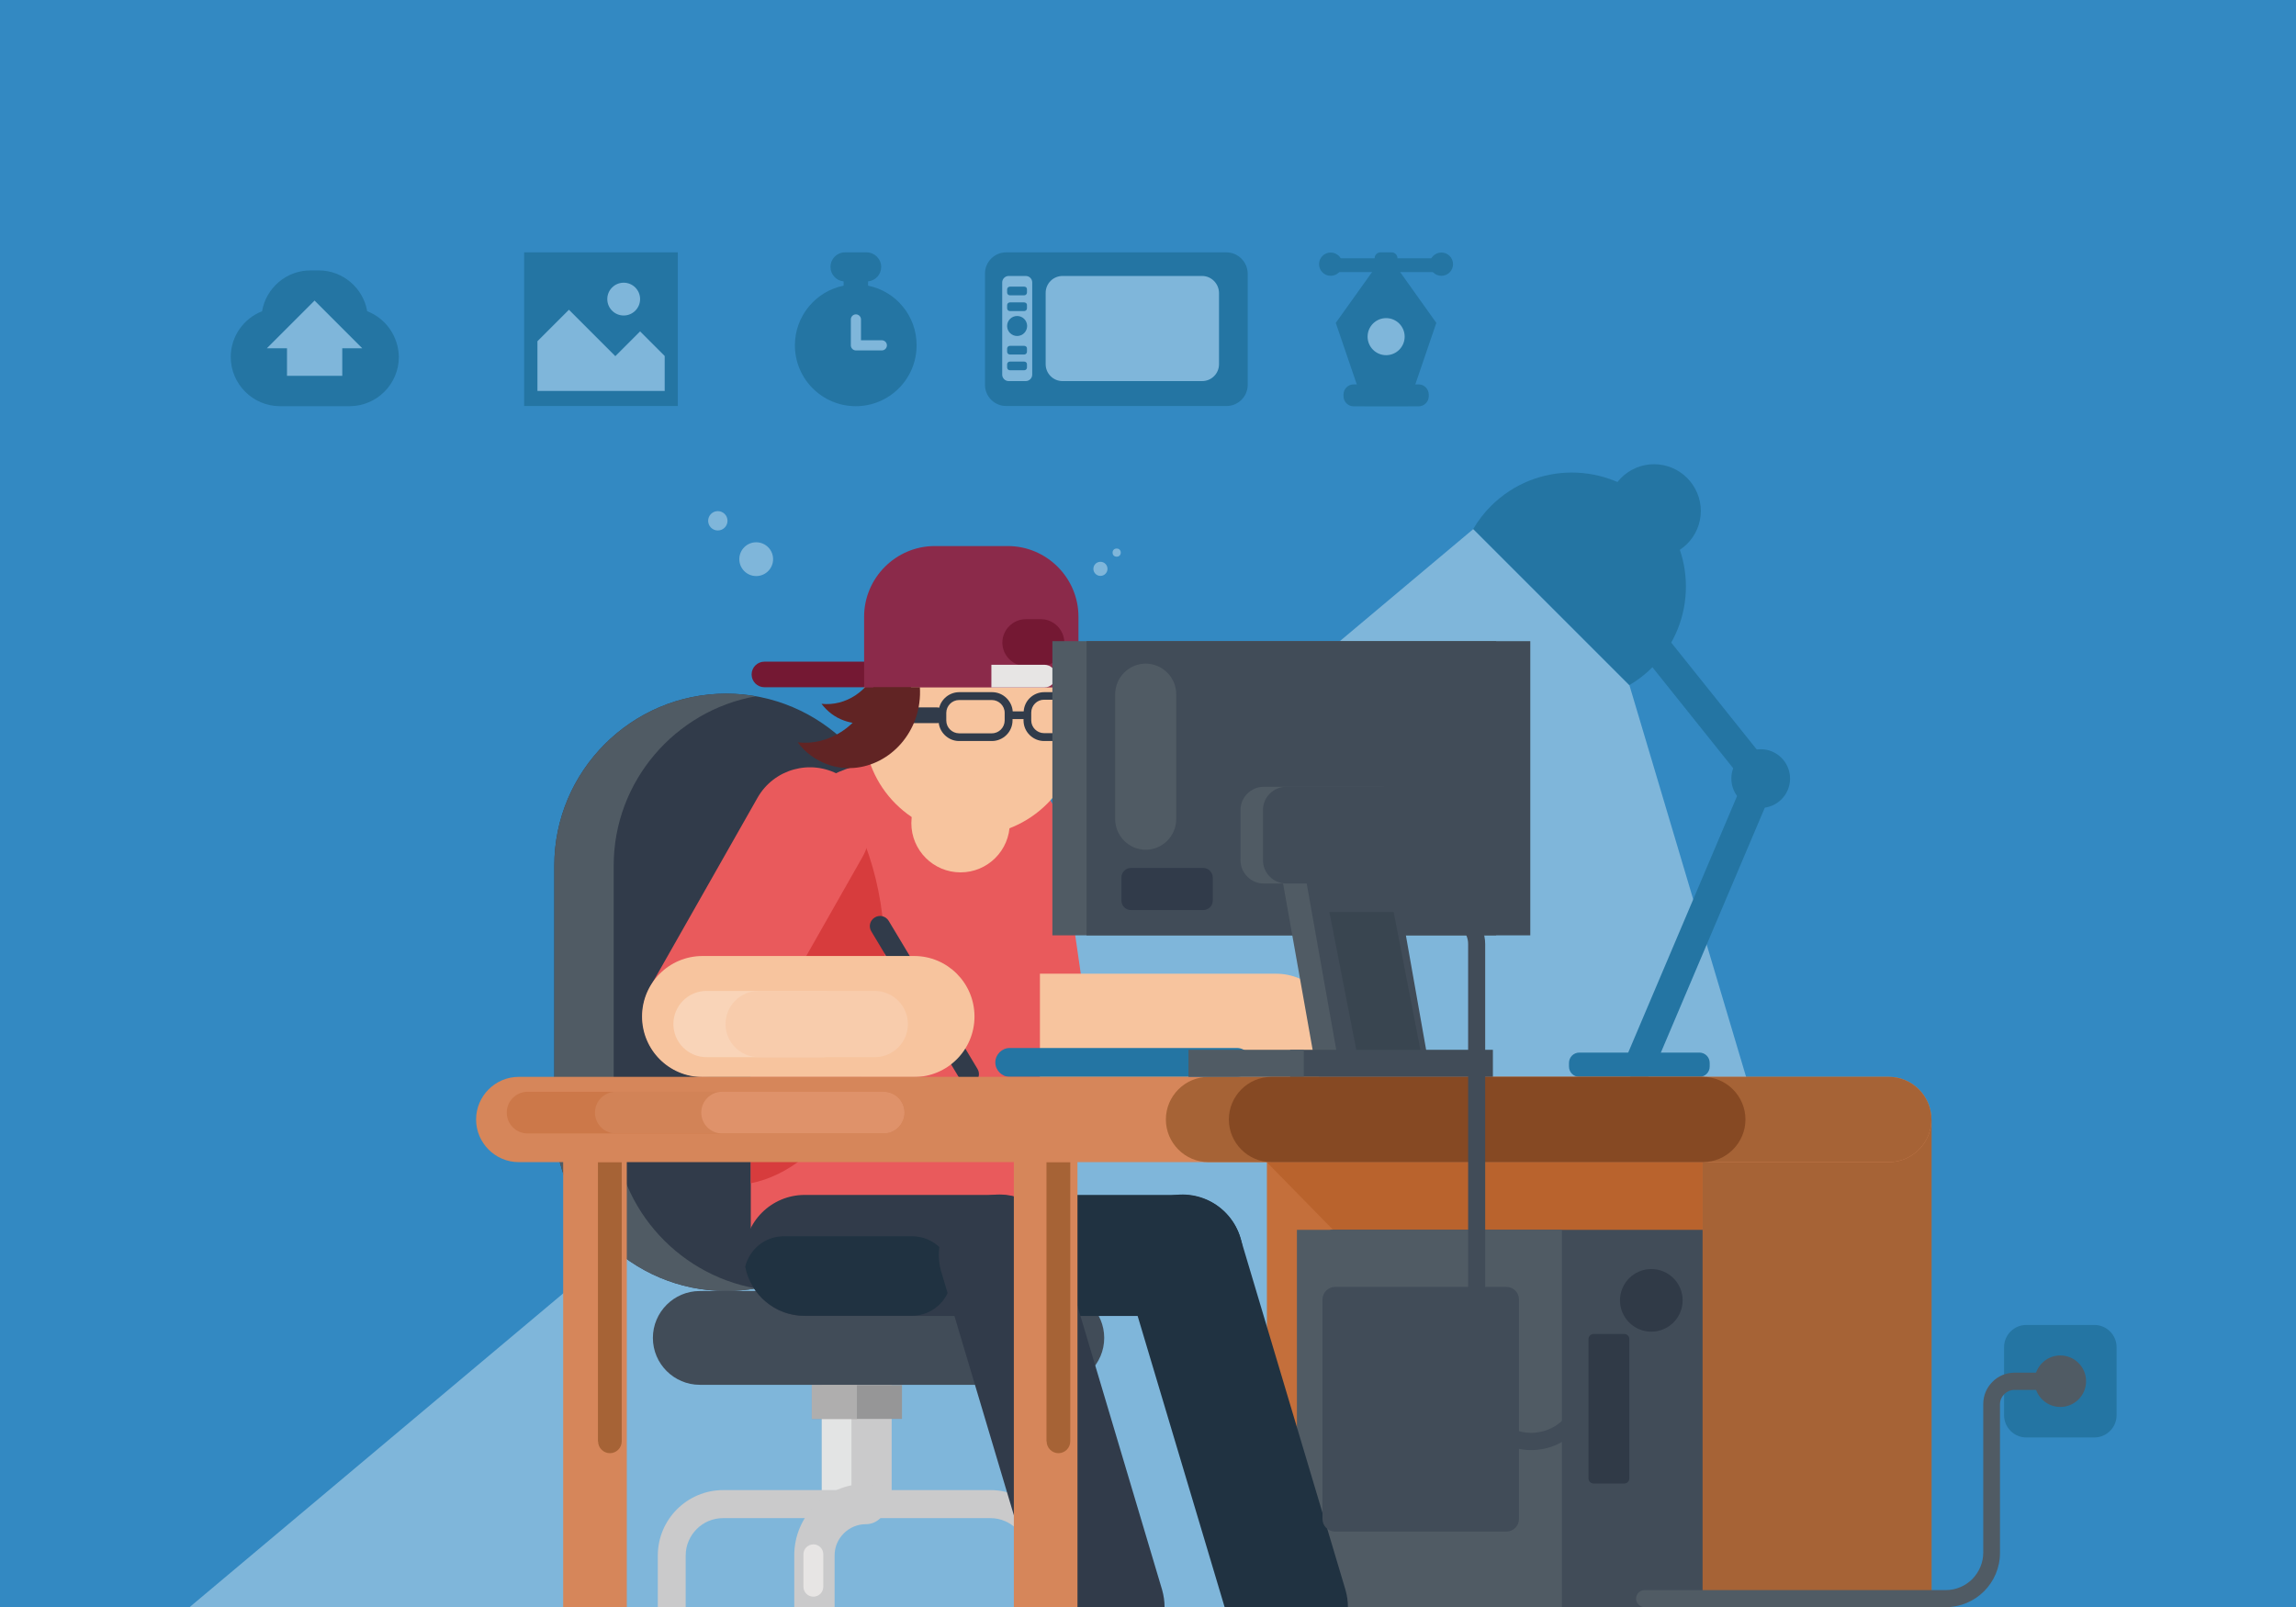 <?xml version="1.0" encoding="utf-8"?>
<!-- Generator: Adobe Illustrator 21.0.0, SVG Export Plug-In . SVG Version: 6.00 Build 0)  -->
<svg version="1.1" id="Layer_1" xmlns="http://www.w3.org/2000/svg" xmlns:xlink="http://www.w3.org/1999/xlink" x="0px" y="0px"
	 width="1400px" height="980px" viewBox="0 0 1400 980" style="enable-background:new 0 0 1400 980;" xml:space="preserve">
<style type="text/css">
	.st0{fill-rule:evenodd;clip-rule:evenodd;fill:#3389C2;}
	.st1{fill-rule:evenodd;clip-rule:evenodd;fill:#7FB6DA;}
	.st2{fill-rule:evenodd;clip-rule:evenodd;fill:#C46F3B;}
	.st3{fill-rule:evenodd;clip-rule:evenodd;fill:#B9632D;}
	.st4{fill-rule:evenodd;clip-rule:evenodd;fill:#414C58;}
	.st5{fill-rule:evenodd;clip-rule:evenodd;fill:#505B64;}
	.st6{fill-rule:evenodd;clip-rule:evenodd;fill:#A66336;}
	.st7{fill-rule:evenodd;clip-rule:evenodd;fill:#CACACB;}
	.st8{fill-rule:evenodd;clip-rule:evenodd;fill:#E3E4E4;}
	.st9{fill-rule:evenodd;clip-rule:evenodd;fill:#313B4A;}
	.st10{fill-rule:evenodd;clip-rule:evenodd;fill:#E95A5C;}
	.st11{fill-rule:evenodd;clip-rule:evenodd;fill:#F7C49E;}
	.st12{fill-rule:evenodd;clip-rule:evenodd;fill:#969697;}
	.st13{fill-rule:evenodd;clip-rule:evenodd;fill:#203241;}
	.st14{fill-rule:evenodd;clip-rule:evenodd;fill:#D73C3D;}
	.st15{fill-rule:evenodd;clip-rule:evenodd;fill:#2475A3;}
	.st16{fill-rule:evenodd;clip-rule:evenodd;fill:#F9D4B8;}
	.st17{fill-rule:evenodd;clip-rule:evenodd;fill:#F8CCAC;}
	.st18{fill-rule:evenodd;clip-rule:evenodd;fill:#612424;}
	.st19{fill-rule:evenodd;clip-rule:evenodd;fill:#741833;}
	.st20{fill-rule:evenodd;clip-rule:evenodd;fill:#8B2A4A;}
	.st21{fill-rule:evenodd;clip-rule:evenodd;fill:#AFAEAE;}
	.st22{fill-rule:evenodd;clip-rule:evenodd;fill:#E7E5E4;}
	.st23{fill-rule:evenodd;clip-rule:evenodd;fill:#D6865A;}
	.st24{fill-rule:evenodd;clip-rule:evenodd;fill:#CC7849;}
	.st25{fill-rule:evenodd;clip-rule:evenodd;fill:#D28357;}
	.st26{fill-rule:evenodd;clip-rule:evenodd;fill:#DF926A;}
	.st27{fill-rule:evenodd;clip-rule:evenodd;fill:#864923;}
	.st28{fill-rule:evenodd;clip-rule:evenodd;fill:#394550;}
	.st29{fill-rule:evenodd;clip-rule:evenodd;fill:#303A47;}
</style>
<g>
	<rect y="0" class="st0" width="1400" height="980"/>
	<g>
		<polygon class="st1" points="898.4,322.6 115.7,980 1161,980 993.5,417.7 		"/>
		<rect x="772.5" y="682.8" class="st2" width="405.2" height="297.3"/>
		<polygon class="st3" points="1038.2,980 1038.2,708.8 772.5,708.8 		"/>
		<rect x="811.2" y="750" class="st4" width="227" height="230"/>
		<rect x="790.8" y="750" class="st5" width="161.6" height="230"/>
		<rect x="1038.2" y="682.8" class="st6" width="139.6" height="297.3"/>
		<rect x="501.1" y="844.6" class="st7" width="42.6" height="72.6"/>
		<rect x="501.1" y="844.6" class="st8" width="18.1" height="72.6"/>
		<path class="st9" d="M442.8,423C385.1,423,338,470.2,338,527.8v154.7c0,57.7,47.2,104.8,104.8,104.8
			c57.7,0,104.8-47.2,104.8-104.8V527.8C547.6,470.2,500.4,423,442.8,423z"/>
		<path class="st5" d="M460.9,424.6c-5.9-1-12-1.6-18.1-1.6h0C385.1,423,338,470.2,338,527.8v154.7c0,57.7,47.2,104.8,104.8,104.8h0
			c6.2,0,12.2-0.5,18.1-1.6c-49.1-8.7-86.7-51.8-86.7-103.2V527.8C374.2,476.4,411.8,433.3,460.9,424.6z"/>
		<path class="st4" d="M644.7,787.3h-218c-15.8,0-28.6,12.9-28.6,28.6c0,15.8,12.9,28.6,28.6,28.6h218c15.8,0,28.6-12.9,28.6-28.6
			C673.3,800.2,660.5,787.3,644.7,787.3z"/>
		<g>
			<path class="st7" d="M604,908.7H441c-11,0-21,4.5-28.2,11.7c-7.2,7.2-11.7,17.2-11.7,28.2V980h17v-31.4c0-6.3,2.6-12,6.7-16.1
				c4.1-4.2,9.9-6.7,16.1-6.7h163c6.3,0,12,2.6,16.1,6.7c4.1,4.1,6.7,9.9,6.7,16.1V980h17v-31.4c0-11-4.5-21-11.7-28.2
				C624.9,913.2,614.9,908.7,604,908.7z"/>
			<path class="st7" d="M527.9,904.9c-12,0-22.9,4.9-30.8,12.8l0,0c-7.9,7.9-12.8,18.8-12.8,30.8V980h24.6v-31.4
				c0-5.3,2.1-10,5.6-13.5c3.5-3.5,8.2-5.6,13.5-5.6c6.8,0,12.3-5.5,12.3-12.3C540.2,910.4,534.7,904.9,527.9,904.9z"/>
		</g>
		<path class="st10" d="M645.8,502.5c-2.9-20.1-21.5-34.1-41.6-31.2c-20.1,2.9-34.1,21.5-31.2,41.6l17.8,123
			c2.9,20.1,21.5,34.1,41.6,31.2c20.1-2.9,34.1-21.5,31.2-41.6L645.8,502.5z"/>
		<path class="st11" d="M778,593.8H627.1c-20.4,0-36.9,16.5-36.9,36.9c0,20.4,16.5,36.9,36.9,36.9H778c20.4,0,36.9-16.5,36.9-36.9
			C814.8,610.3,798.3,593.8,778,593.8z"/>
		<rect x="495" y="844.6" class="st12" width="55" height="20.7"/>
		<path class="st13" d="M721.1,728.7H602.4c-20.4,0-36.9,16.5-36.9,36.9c0,20.4,16.5,36.9,36.9,36.9h118.7
			c20.4,0,36.9-16.5,36.9-36.9C757.9,745.2,741.4,728.7,721.1,728.7z"/>
		<path class="st13" d="M756.3,754.8c-5.8-19.5-26.3-30.6-45.8-24.8c-19.5,5.8-30.6,26.3-24.8,45.8L746.7,980h75.2
			c0-3.5-0.5-7-1.5-10.5L756.3,754.8z"/>
		<path class="st10" d="M545.9,463.7c-48.5,0-88.1,39.7-88.1,88.1v215.5h176.3V551.8C634.1,503.3,594.4,463.7,545.9,463.7z"/>
		<path class="st14" d="M457.8,551.8v169.8c46.1-9.3,81.7-67.7,81.7-138.5c0-44-13.8-83.2-35.3-108.9
			C476.6,489.1,457.8,518.4,457.8,551.8z"/>
		<path class="st9" d="M609.3,728.7H490.7c-20.4,0-36.9,16.5-36.9,36.9c0,20.4,16.5,36.9,36.9,36.9h118.7
			c20.4,0,36.9-16.5,36.9-36.9C646.2,745.2,629.7,728.7,609.3,728.7z"/>
		<path class="st13" d="M556.1,753.9h-78.1c-11.5,0-21,7.9-23.6,18.6c3.3,17,18.2,29.9,36.2,29.9h65.4c13.4,0,24.2-10.9,24.2-24.3
			C580.4,764.7,569.5,753.9,556.1,753.9z"/>
		<path class="st9" d="M644.6,754.8c-5.8-19.5-26.3-30.6-45.8-24.8c-19.5,5.8-30.6,26.3-24.8,45.8L634.9,980h75.2
			c0-3.5-0.5-7-1.5-10.5L644.6,754.8z"/>
		<path class="st15" d="M754.2,639.1H615.7c-4.8,0-8.8,4-8.8,8.8v0c0,4.8,4,8.8,8.8,8.8h138.5c4.8,0,8.8-4,8.8-8.8v0
			C763,643.1,759.1,639.1,754.2,639.1z"/>
		<path class="st9" d="M541.9,561.6c-1.8-3-5.6-3.9-8.5-2.1c-3,1.8-3.9,5.6-2.1,8.5l54.1,90.2c1.8,3,5.6,3.9,8.5,2.1
			c3-1.8,3.9-5.6,2.1-8.5L541.9,561.6z"/>
		<path class="st10" d="M512,472.7c-17.7-10-40.1-3.8-50.1,13.8l-65.4,115.2c-10,17.7-3.8,40.1,13.8,50.1
			c17.7,10,40.1,3.8,50.1-13.8l65.4-115.2C535.8,505.2,529.6,482.7,512,472.7z"/>
		<path class="st11" d="M557.4,583H428.4c-20.4,0-36.9,16.5-36.9,36.9s16.5,36.9,36.9,36.9h128.9c20.4,0,36.9-16.5,36.9-36.9
			S577.7,583,557.4,583z"/>
		<path class="st16" d="M501.6,604.3h-70.8c-11.2,0-20.2,9.1-20.2,20.2c0,11.2,9.1,20.2,20.2,20.2h70.8c11.2,0,20.2-9.1,20.2-20.2
			C521.8,613.4,512.8,604.3,501.6,604.3z"/>
		<path class="st17" d="M533.4,604.3h-70.8c-11.2,0-20.2,9.1-20.2,20.2c0,11.2,9.1,20.2,20.2,20.2h70.8c11.2,0,20.2-9.1,20.2-20.2
			C553.6,613.4,544.5,604.3,533.4,604.3z"/>
		<path class="st11" d="M592.3,353.9L592.3,353.9c-35.9,0-65.4,29.4-65.4,65.4v24.7c0,35.9,29.4,65.4,65.4,65.4h0
			c35.9,0,65.4-29.4,65.4-65.4v-24.7C657.6,383.3,628.2,353.9,592.3,353.9z"/>
		<circle class="st11" cx="585.7" cy="502" r="30"/>
		<g>
			<path class="st9" d="M656.7,422.1h-20c-3.4,0-6.6,1.4-8.9,3.7c-2.1,2.1-3.4,4.9-3.6,8h-6.7c-0.2-3.1-1.6-5.9-3.7-8
				c-2.3-2.3-5.4-3.7-8.9-3.7h-20c-3.4,0-6.6,1.4-8.9,3.7c-2.3,2.3-3.7,5.4-3.7,8.8v4.7c0,3.5,1.4,6.6,3.7,8.9
				c2.3,2.3,5.4,3.7,8.8,3.7h20c3.4,0,6.6-1.4,8.9-3.7c2.3-2.3,3.7-5.4,3.7-8.9v-0.8h6.7v0.8c0,3.5,1.4,6.6,3.7,8.9
				c2.3,2.3,5.4,3.7,8.9,3.7h20c3.5,0,6.6-1.4,8.9-3.7c2.3-2.3,3.7-5.4,3.7-8.9v-4.7c0-3.4-1.4-6.6-3.7-8.9
				C663.3,423.5,660.2,422.1,656.7,422.1z M612.6,436.2v3.2c0,2.1-0.9,4.1-2.3,5.5c-1.4,1.4-3.3,2.3-5.5,2.3h-20
				c-2.1,0-4.1-0.9-5.5-2.3c-1.4-1.4-2.3-3.3-2.3-5.5v-4.7c0-2.1,0.9-4.1,2.3-5.5c1.4-1.4,3.3-2.3,5.5-2.3h20c2.1,0,4.1,0.9,5.5,2.3
				c1.4,1.4,2.3,3.3,2.3,5.5V436.2z M664.4,439.3c0,2.1-0.9,4.1-2.3,5.5c-1.4,1.4-3.3,2.3-5.5,2.3h-20c-2.1,0-4.1-0.9-5.5-2.3
				c-1.4-1.4-2.3-3.3-2.3-5.5v-3.2v-1.6c0-2.1,0.9-4.1,2.3-5.5c1.4-1.4,3.3-2.3,5.5-2.3h20c2.1,0,4.1,0.9,5.5,2.3
				c1.4,1.4,2.3,3.3,2.3,5.5V439.3z"/>
			<path class="st9" d="M571.4,431.4h-41.7c-2.7,0-4.8,2.1-4.8,4.8c0,2.7,2.2,4.8,4.8,4.8h41.7c2.7,0,4.8-2.2,4.8-4.8
				C576.2,433.5,574,431.4,571.4,431.4z"/>
		</g>
		<path class="st18" d="M537.4,375.7c-2.2-0.8-4.4-1.3-6.6-1.5c6.4,8.6,8.5,20.6,4.5,32.1c-5.4,15.3-19.9,24.5-34.4,22.9
			c3.5,4.6,8.2,8.3,14,10.3c16.4,5.8,34.8-3.8,41-21.4C562.1,400.4,553.8,381.5,537.4,375.7z"/>
		<g>
			<path class="st19" d="M539.7,403.5h-73.6c-4.3,0-7.8,3.5-7.8,7.8c0,4.3,3.5,7.8,7.8,7.8h73.6c4.3,0,7.8-3.5,7.8-7.8
				C547.6,407.1,544,403.5,539.7,403.5z"/>
			<g>
				<path class="st20" d="M614.5,333H570c-23.7,0-43.1,19.4-43.1,43.1v43.1h130.7v-43.1C657.6,352.4,638.2,333,614.5,333z"/>
				<path class="st19" d="M634.7,377.6h-9.2c-7.8,0-14.3,6.4-14.3,14.3c0,7.8,6.4,14.3,14.3,14.3h9.2c7.8,0,14.3-6.4,14.3-14.3
					C648.9,384,642.5,377.6,634.7,377.6z"/>
			</g>
		</g>
		<path class="st18" d="M532.5,419.2c-0.3,1.2-0.7,2.4-1.1,3.6c-7.1,20-26.1,32.1-45,29.9c4.5,6.1,10.8,10.8,18.3,13.5
			c21.5,7.6,45.4-4.9,53.6-28c2.2-6.4,3-12.9,2.6-19.1H532.5z"/>
		<rect x="495" y="844.6" class="st21" width="27.5" height="20.7"/>
		<path class="st22" d="M496,941.8c-3.3,0-6.1,2.7-6.1,6v19.9c0,3.3,2.7,6,6.1,6c3.3,0,6-2.7,6-6v-19.9
			C502,944.5,499.3,941.8,496,941.8z"/>
		<path class="st22" d="M636.9,405.4h-32.4v13.8h32.4c3.8,0,6.9-3.1,6.9-6.9v0C643.8,408.5,640.7,405.4,636.9,405.4z"/>
		<path class="st15" d="M1008.6,283.1c-15.7,0-28.4,12.7-28.4,28.4c0,15.7,12.7,28.5,28.4,28.5c15.7,0,28.5-12.7,28.5-28.5
			C1037,295.9,1024.3,283.1,1008.6,283.1z"/>
		<path class="st15" d="M1077.2,466.4c-4.7-2-10.1,0.2-12,4.9l-74,174.4c-2,4.7,0.2,10.1,4.9,12c4.7,2,10.1-0.2,12-4.9l74-174.4
			C1084.1,473.7,1081.9,468.4,1077.2,466.4z"/>
		<path class="st15" d="M1036.2,641.9h-73.2c-3.5,0-6.3,2.8-6.3,6.3v2.2c0,3.5,2.8,6.3,6.3,6.3h73.2c3.5,0,6.3-2.8,6.3-6.3v-2.2
			C1042.5,644.7,1039.7,641.9,1036.2,641.9z"/>
		<path class="st15" d="M973.4,334.8c-3.2-4-8.9-4.6-12.9-1.4c-4,3.2-4.6,8.9-1.4,12.9l107.4,134.3c3.2,4,8.9,4.6,12.9,1.4
			c4-3.2,4.6-8.9,1.4-12.9L973.4,334.8z"/>
		<path class="st15" d="M909.2,308.5c-4.3,4.3-7.9,9-10.9,14.1l95.2,95.2c5-2.9,9.8-6.6,14.1-10.9c27.2-27.2,27.2-71.2,0-98.4
			C980.4,281.4,936.4,281.4,909.2,308.5z"/>
		<circle class="st15" cx="1073.6" cy="474.8" r="17.9"/>
		<rect x="343.4" y="682.8" class="st23" width="38.8" height="297.3"/>
		<rect x="618.2" y="682.8" class="st23" width="38.8" height="297.3"/>
		<path class="st23" d="M1151.7,656.7H316.3c-14.3,0-26,11.7-26,26c0,14.3,11.7,26,26,26h835.4c14.3,0,26-11.7,26-26
			C1177.7,668.4,1166,656.7,1151.7,656.7z"/>
		<path class="st6" d="M1151.7,656.7H736.9c-14.3,0-26,11.7-26,26c0,14.3,11.7,26,26,26h414.8c14.3,0,26-11.7,26-26
			C1177.7,668.4,1166,656.7,1151.7,656.7z"/>
		<rect x="641.7" y="391" class="st5" width="270.6" height="179.4"/>
		<rect x="662.5" y="391" class="st4" width="270.6" height="179.4"/>
		<path class="st5" d="M842.3,479.8h-71.7c-7.8,0-14.2,6.4-14.2,14.2v30.6c0,7.8,6.4,14.2,14.2,14.2h71.7c7.8,0,14.2-6.4,14.2-14.2
			v-30.6C856.5,486.2,850.1,479.8,842.3,479.8z"/>
		<polygon class="st5" points="779.4,522.1 801.1,644.2 855.9,644.2 834.3,522.1 		"/>
		<polygon class="st4" points="793.8,522.1 815.5,644.2 870.3,644.2 848.7,522.1 		"/>
		<rect x="786.7" y="640.2" class="st4" width="123.6" height="16.5"/>
		<path class="st4" d="M855.9,479.8h-71.6c-7.8,0-14.2,6.4-14.2,14.2v30.6c0,7.8,6.4,14.2,14.2,14.2h71.6c7.8,0,14.2-6.4,14.2-14.2
			v-30.6C870.1,486.2,863.7,479.8,855.9,479.8z"/>
		<rect x="724.7" y="640.2" class="st5" width="70.3" height="16.5"/>
		<path class="st9" d="M733.7,529.3h-44.1c-3.2,0-5.8,2.6-5.8,5.8v14.1c0,3.2,2.6,5.8,5.8,5.8h44.1c3.2,0,5.8-2.6,5.8-5.8v-14.1
			C739.4,531.9,736.8,529.3,733.7,529.3z"/>
		<g>
			<path class="st24" d="M538.8,665.8H321.7c-7,0-12.7,5.7-12.7,12.7c0,7,5.7,12.7,12.7,12.7h217.1c7,0,12.7-5.7,12.7-12.7
				C551.5,671.5,545.8,665.8,538.8,665.8z"/>
			<path class="st25" d="M538.8,665.8H375.5c-7,0-12.7,5.7-12.7,12.7c0,7,5.7,12.7,12.7,12.7h163.3c7,0,12.7-5.7,12.7-12.7
				C551.5,671.5,545.8,665.8,538.8,665.8z"/>
			<path class="st26" d="M538.8,665.8h-98.5c-7,0-12.7,5.7-12.7,12.7c0,7,5.7,12.7,12.7,12.7h98.5c7,0,12.7-5.7,12.7-12.7
				C551.5,671.5,545.8,665.8,538.8,665.8z"/>
		</g>
		<path class="st27" d="M1038.3,656.7h-263c-14.3,0-26,11.7-26,26c0,14.3,11.7,26,26,26h263c14.3,0,26-11.7,26-26
			C1064.3,668.4,1052.6,656.7,1038.3,656.7z"/>
		<polygon class="st28" points="810.6,556.2 827,640.2 866.1,640.2 849.8,556.2 		"/>
		<path class="st15" d="M1277.1,808h-41.6c-7.4,0-13.5,6.1-13.5,13.5v41.6c0,7.4,6.1,13.5,13.5,13.5h41.6c7.4,0,13.5-6.1,13.5-13.5
			v-41.6C1290.6,814.1,1284.5,808,1277.1,808z"/>
		<circle class="st29" cx="1006.9" cy="793" r="19.1"/>
		<path class="st4" d="M918.5,784.8H814.1c-4.3,0-7.7,3.5-7.7,7.7v133.8c0,4.3,3.5,7.7,7.7,7.7h104.4c4.3,0,7.7-3.5,7.7-7.7V792.5
			C926.2,788.2,922.8,784.8,918.5,784.8z"/>
		<path class="st4" d="M966.8,840.6c-2.8,0-5.2,2.3-5.2,5.2c0,7.7-3.2,14.7-8.2,19.8c-5.1,5.1-12.1,8.2-19.8,8.2
			c-7.7,0-14.7-3.2-19.8-8.2c-5.1-5.1-8.2-12.1-8.2-19.8V722.1V575.7c0-6.4-2.6-12.3-6.9-16.5c-4.2-4.2-10.1-6.9-16.5-6.9h-18.2
			c-2.8,0-5.2,2.3-5.2,5.2c0,2.8,2.3,5.2,5.2,5.2h18.2c3.6,0,6.9,1.5,9.2,3.8v0c2.4,2.4,3.8,5.6,3.8,9.2v146.5v123.7
			c0,10.6,4.3,20.2,11.3,27.1h0c7,6.9,16.5,11.3,27.1,11.3c10.6,0,20.2-4.3,27.1-11.3c7-7,11.3-16.5,11.3-27.1
			C972,842.9,969.7,840.6,966.8,840.6z"/>
		<path class="st29" d="M990.4,813.5h-18.7c-1.7,0-3.1,1.4-3.1,3.1v85c0,1.7,1.4,3.1,3.1,3.1h18.7c1.7,0,3.1-1.4,3.1-3.1v-85
			C993.5,814.9,992.1,813.5,990.4,813.5z"/>
		<circle class="st5" cx="1256.3" cy="842.3" r="15.7"/>
		<path class="st5" d="M1256.3,837.1h-27.9c-5.3,0-10.1,2.1-13.5,5.6c-3.5,3.5-5.6,8.2-5.6,13.5v12.3v23v55.3c0,6.3-2.6,12-6.7,16.2
			c-4.1,4.1-9.9,6.7-16.2,6.7h-183.6c-2.8,0-5.2,2.3-5.2,5.2c0,2.8,2.3,5.2,5.2,5.2h183.6c9.1,0,17.4-3.7,23.4-9.7l0,0
			c6-6,9.7-14.3,9.7-23.4v-55.3v-23v-12.3c0-2.4,1-4.6,2.6-6.2c1.6-1.6,3.8-2.6,6.2-2.6h27.9c2.8,0,5.2-2.3,5.2-5.2
			C1261.5,839.4,1259.2,837.1,1256.3,837.1z"/>
		<path class="st6" d="M364.7,879c0,4,3.3,7.2,7.2,7.2c4,0,7.2-3.3,7.2-7.2V708.8h-14.5V879z"/>
		<path class="st6" d="M638.2,879c0,4,3.3,7.2,7.2,7.2h0c4,0,7.2-3.3,7.2-7.2V708.8h-14.5V879z"/>
		<path class="st5" d="M698.6,404.7c-10.2,0-18.6,8.4-18.6,18.6v76.3c0,10.2,8.4,18.6,18.6,18.6c10.2,0,18.6-8.4,18.6-18.6v-76.3
			C717.2,413.1,708.8,404.7,698.6,404.7z"/>
		<g>
			<circle class="st1" cx="461.1" cy="341" r="10.3"/>
			<ellipse class="st1" cx="437.7" cy="317.6" rx="5.9" ry="5.9"/>
		</g>
		<g>
			<circle class="st1" cx="671" cy="346.9" r="4.3"/>
			<circle class="st1" cx="680.9" cy="337" r="2.5"/>
		</g>
	</g>
	<g>
		<path class="st15" d="M223.9,189.8c-2.4-14.1-14.8-24.9-29.5-24.9h-5.1c-14.8,0-27.1,10.8-29.5,24.9
			c-11.2,4.4-19.1,15.3-19.1,27.9c0,16.5,13.5,30,30,30h42.5c16.5,0,30-13.5,30-30C243,205,235.1,194.1,223.9,189.8z"/>
		<polygon class="st1" points="162.7,212.4 175,212.4 175,229.2 208.7,229.2 208.7,212.4 220.9,212.4 191.8,183.3 		"/>
		<g>
			<rect x="319.6" y="153.9" class="st15" width="93.7" height="93.7"/>
			<polygon class="st1" points="375.2,217.2 346.9,188.9 327.7,208.1 327.7,238.4 405.3,238.4 405.3,217.1 390.3,202.1 			"/>
			<circle class="st1" cx="380.3" cy="182.4" r="10"/>
		</g>
		<path class="st15" d="M529.3,174.2v-2.6c4.5-0.4,8-4.2,8-8.8v0c0-4.9-4-8.9-8.9-8.9h-13.2c-4.9,0-8.8,4-8.8,8.9v0
			c0,4.6,3.5,8.4,8,8.8v2.6c-16.9,3.4-29.7,18.4-29.7,36.4c0,20.5,16.6,37.1,37.1,37.1c20.5,0,37.1-16.6,37.1-37.1
			C559,192.6,546.2,177.6,529.3,174.2z"/>
		<path class="st1" d="M537.7,207.5l-12.7,0v-12.7c0-1.7-1.4-3.1-3.1-3.1c-1.7,0-3.1,1.4-3.1,3.1v15.8c0,1.7,1.4,3.1,3.1,3.1
			c0.1,0,0.2,0,0.3,0l15.5,0c1.7,0,3.1-1.4,3.1-3.1C540.8,208.9,539.4,207.5,537.7,207.5z"/>
		<path class="st15" d="M747.8,153.9H613.5c-7.1,0-12.9,5.8-12.9,12.9v67.9c0,7.1,5.8,12.9,12.9,12.9h134.4
			c7.1,0,12.9-5.8,12.9-12.9v-67.9C760.7,159.7,754.9,153.9,747.8,153.9z"/>
		<path class="st1" d="M625.5,168.3h-10.5c-2.1,0-3.9,1.8-3.9,3.9v56.3c0,2.1,1.8,3.9,3.9,3.9h10.5c2.1,0,3.9-1.8,3.9-3.9v-56.3
			C629.4,170,627.6,168.3,625.5,168.3z"/>
		<circle class="st15" cx="620.2" cy="198.8" r="6.1"/>
		<path class="st1" d="M733,168.3h-85.1c-5.7,0-10.3,4.6-10.3,10.3v43.5c0,5.7,4.6,10.3,10.3,10.3H733c5.7,0,10.3-4.6,10.3-10.3
			v-43.5C743.2,172.9,738.6,168.3,733,168.3z"/>
		<g>
			<g>
				<path class="st15" d="M624.5,174.8h-8.7c-1,0-1.7,0.8-1.7,1.7v1.9c0,1,0.8,1.7,1.7,1.7h8.7c1,0,1.7-0.8,1.7-1.7v-1.9
					C626.3,175.5,625.5,174.8,624.5,174.8z"/>
				<path class="st15" d="M624.5,184.4h-8.7c-1,0-1.7,0.8-1.7,1.7v1.9c0,1,0.8,1.7,1.7,1.7h8.7c1,0,1.7-0.8,1.7-1.7v-1.9
					C626.3,185.2,625.5,184.4,624.5,184.4z"/>
			</g>
			<g>
				<path class="st15" d="M624.5,210.9h-8.7c-1,0-1.7,0.8-1.7,1.7v1.9c0,1,0.8,1.7,1.7,1.7h8.7c1,0,1.7-0.8,1.7-1.7v-1.9
					C626.3,211.7,625.5,210.9,624.5,210.9z"/>
				<path class="st15" d="M624.5,220.5h-8.7c-1,0-1.7,0.8-1.7,1.7v1.9c0,1,0.8,1.7,1.7,1.7h8.7c1,0,1.7-0.8,1.7-1.7v-1.9
					C626.3,221.3,625.5,220.5,624.5,220.5z"/>
			</g>
		</g>
		<g>
			<g>
				<g>
					<polygon class="st15" points="814.5,196.9 831.8,247.6 858.5,247.6 875.8,196.9 845.2,153.9 					"/>
					<circle class="st1" cx="845.2" cy="205.3" r="11.3"/>
				</g>
				<path class="st15" d="M865,234.4h-39.6c-3.4,0-6.2,2.8-6.2,6.2v1c0,3.4,2.8,6.2,6.2,6.2H865c3.4,0,6.2-2.8,6.2-6.2v-1
					C871.1,237.1,868.4,234.4,865,234.4z"/>
			</g>
			<path class="st15" d="M876.2,157.5h-62.1c-2.3,0-4.2,1.9-4.2,4.2c0,2.3,1.9,4.2,4.2,4.2h62.1c2.3,0,4.2-1.9,4.2-4.2
				C880.4,159.3,878.5,157.5,876.2,157.5z"/>
			<g>
				<circle class="st15" cx="811.4" cy="161.1" r="7.1"/>
				<circle class="st15" cx="878.9" cy="161.1" r="7.1"/>
			</g>
			<path class="st15" d="M848.6,153.9h-6.9c-1.9,0-3.5,1.6-3.5,3.5v8.4c0,1.9,1.6,3.5,3.5,3.5h6.9c1.9,0,3.5-1.6,3.5-3.5v-8.4
				C852.1,155.5,850.5,153.9,848.6,153.9z"/>
		</g>
	</g>
</g>
</svg>
